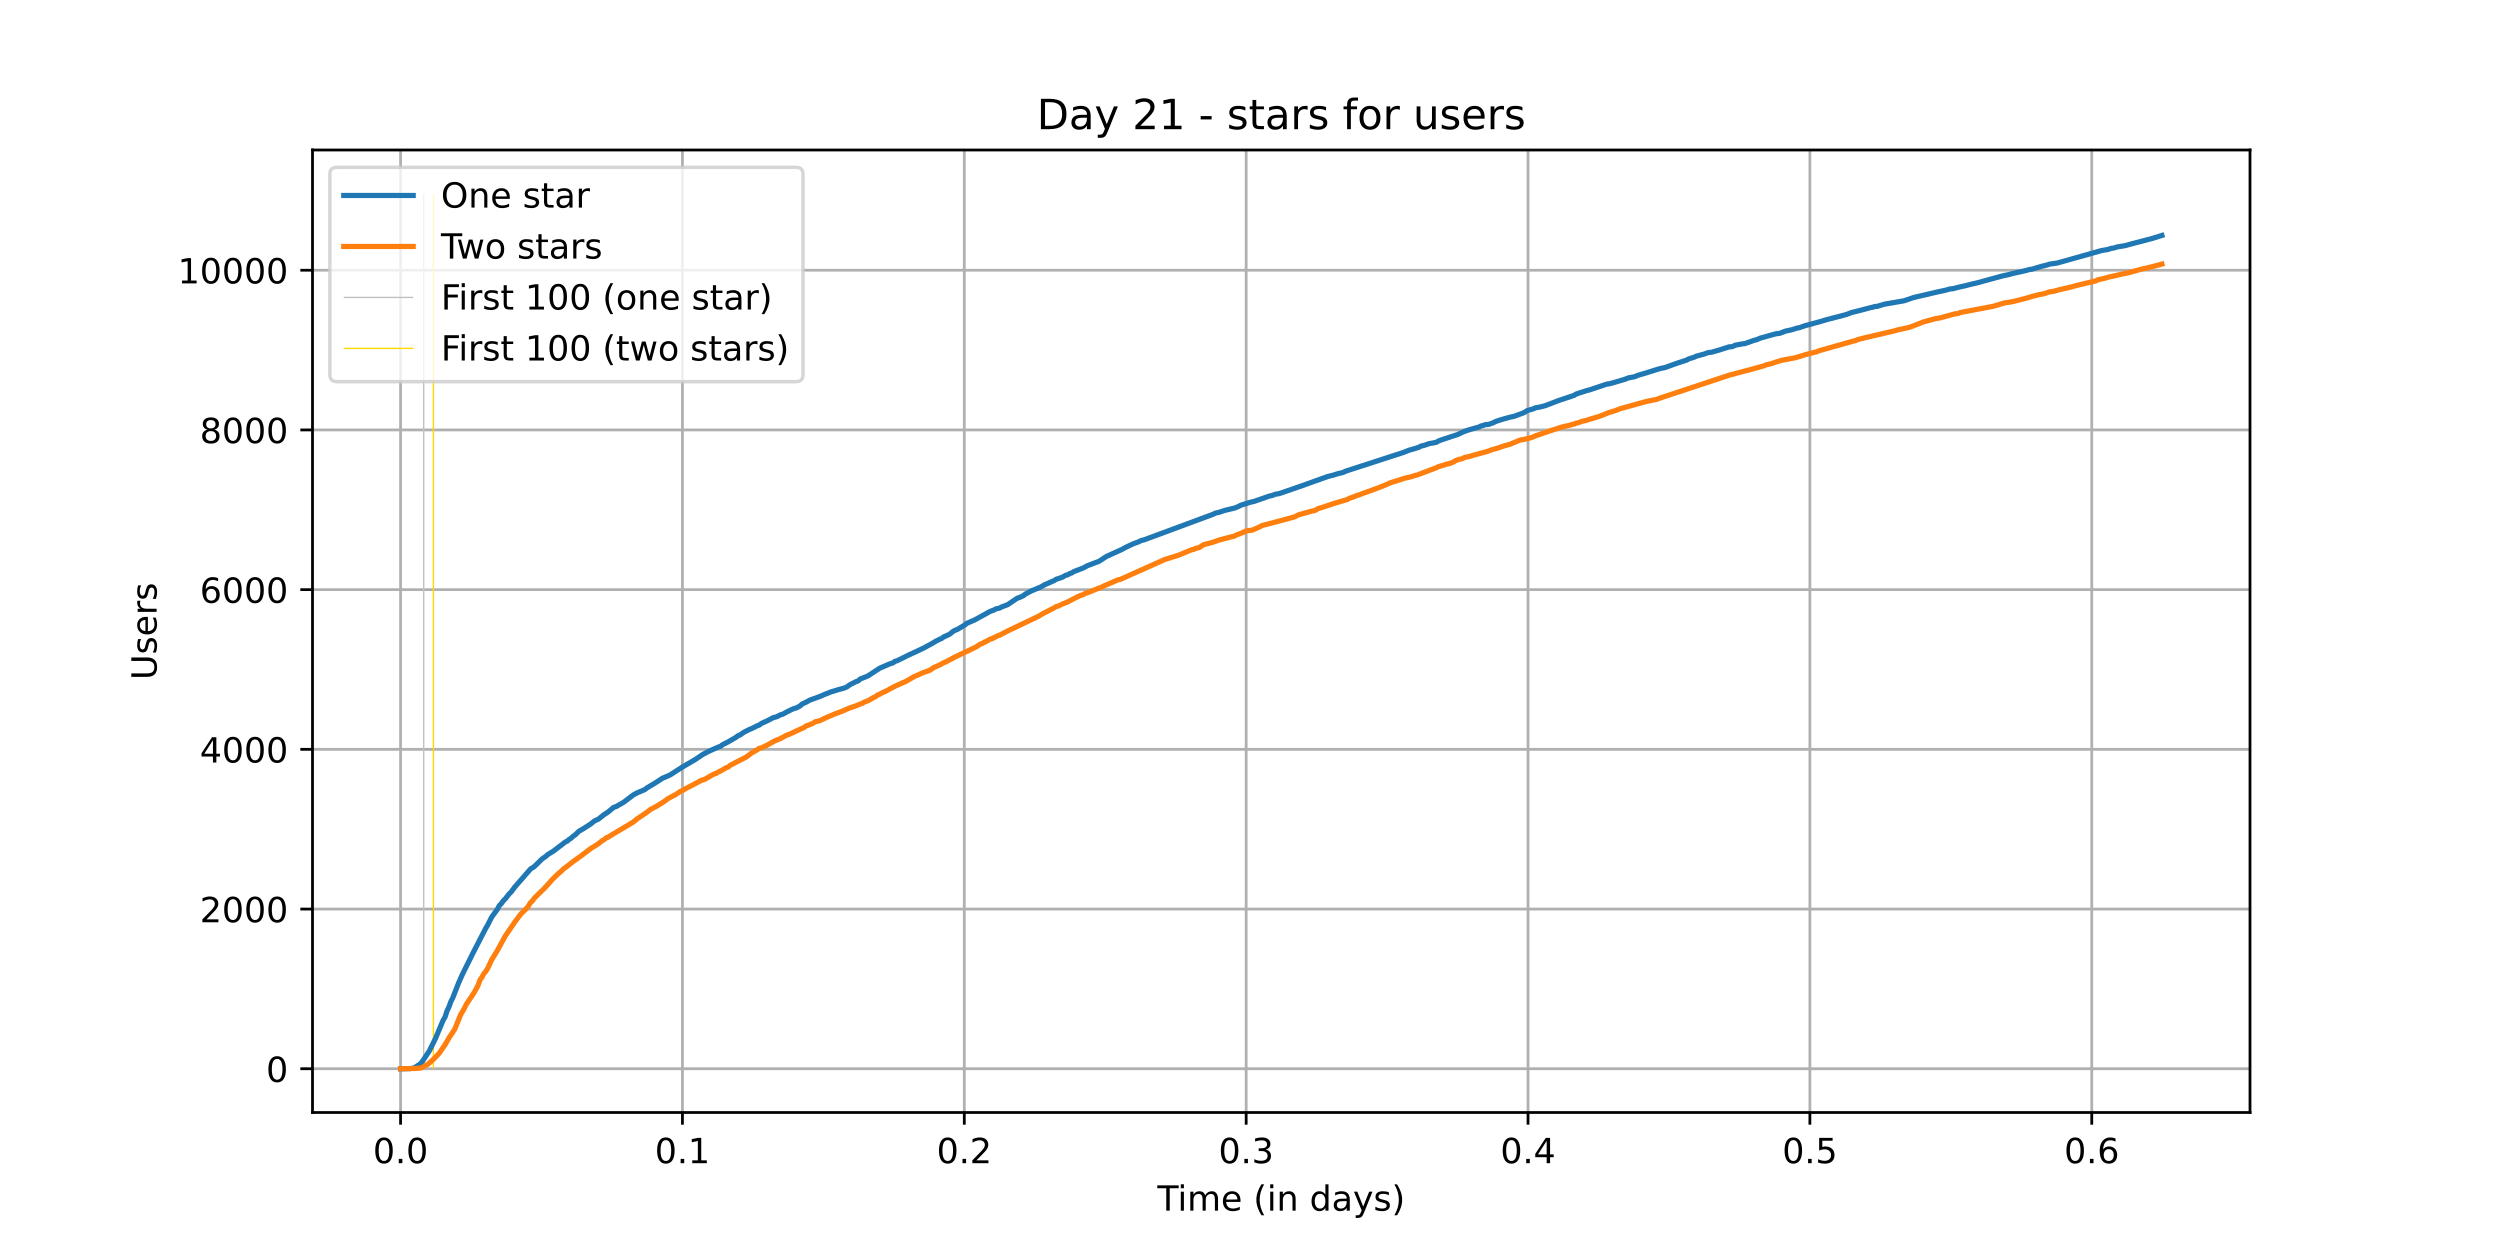 <?xml version="1.0" encoding="utf-8" standalone="no"?>
<!DOCTYPE svg PUBLIC "-//W3C//DTD SVG 1.1//EN"
  "http://www.w3.org/Graphics/SVG/1.1/DTD/svg11.dtd">
<!-- Created with matplotlib (https://matplotlib.org/) -->
<svg height="360pt" version="1.1" viewBox="0 0 720 360" width="720pt" xmlns="http://www.w3.org/2000/svg" xmlns:xlink="http://www.w3.org/1999/xlink">
 <defs>
  <style type="text/css">*{stroke-linecap:butt;stroke-linejoin:round;}</style>
 </defs>
 <g id="figure_1">
  <g id="patch_1">
   <path d="M 0 360 
L 720 360 
L 720 0 
L 0 0 
z
" style="fill:#ffffff;"/>
  </g>
  <g id="axes_1">
   <g id="patch_2">
    <path d="M 90 320.4 
L 648 320.4 
L 648 43.2 
L 90 43.2 
z
" style="fill:#ffffff;"/>
   </g>
   <g id="matplotlib.axis_1">
    <g id="xtick_1">
     <g id="line2d_1">
      <path clip-path="url(#p8331c4ae09)" d="M 115.364 320.4 
L 115.364 43.2 
" style="fill:none;stroke:#b0b0b0;stroke-linecap:square;stroke-width:0.8;"/>
     </g>
     <g id="line2d_2">
      <defs>
       <path d="M 0 0 
L 0 3.5 
" id="m9c37be4759" style="stroke:#000000;stroke-width:0.8;"/>
      </defs>
      <g>
       <use style="stroke:#000000;stroke-width:0.8;" x="115.364" xlink:href="#m9c37be4759" y="320.4"/>
      </g>
     </g>
     <g id="text_1">
      <!-- 0.0 -->
      <g transform="translate(107.412 334.998)scale(0.1 -0.1)">
       <defs>
        <path d="M 31.781 66.406 
Q 24.172 66.406 20.328 58.906 
Q 16.5 51.422 16.5 36.375 
Q 16.5 21.391 20.328 13.891 
Q 24.172 6.391 31.781 6.391 
Q 39.453 6.391 43.281 13.891 
Q 47.125 21.391 47.125 36.375 
Q 47.125 51.422 43.281 58.906 
Q 39.453 66.406 31.781 66.406 
z
M 31.781 74.219 
Q 44.047 74.219 50.516 64.516 
Q 56.984 54.828 56.984 36.375 
Q 56.984 17.969 50.516 8.266 
Q 44.047 -1.422 31.781 -1.422 
Q 19.531 -1.422 13.062 8.266 
Q 6.594 17.969 6.594 36.375 
Q 6.594 54.828 13.062 64.516 
Q 19.531 74.219 31.781 74.219 
z
" id="DejaVuSans-48"/>
        <path d="M 10.688 12.406 
L 21 12.406 
L 21 0 
L 10.688 0 
z
" id="DejaVuSans-46"/>
       </defs>
       <use xlink:href="#DejaVuSans-48"/>
       <use x="63.623" xlink:href="#DejaVuSans-46"/>
       <use x="95.41" xlink:href="#DejaVuSans-48"/>
      </g>
     </g>
    </g>
    <g id="xtick_2">
     <g id="line2d_3">
      <path clip-path="url(#p8331c4ae09)" d="M 196.541 320.4 
L 196.541 43.2 
" style="fill:none;stroke:#b0b0b0;stroke-linecap:square;stroke-width:0.8;"/>
     </g>
     <g id="line2d_4">
      <g>
       <use style="stroke:#000000;stroke-width:0.8;" x="196.541" xlink:href="#m9c37be4759" y="320.4"/>
      </g>
     </g>
     <g id="text_2">
      <!-- 0.1 -->
      <g transform="translate(188.589 334.998)scale(0.1 -0.1)">
       <defs>
        <path d="M 12.406 8.297 
L 28.516 8.297 
L 28.516 63.922 
L 10.984 60.406 
L 10.984 69.391 
L 28.422 72.906 
L 38.281 72.906 
L 38.281 8.297 
L 54.391 8.297 
L 54.391 0 
L 12.406 0 
z
" id="DejaVuSans-49"/>
       </defs>
       <use xlink:href="#DejaVuSans-48"/>
       <use x="63.623" xlink:href="#DejaVuSans-46"/>
       <use x="95.41" xlink:href="#DejaVuSans-49"/>
      </g>
     </g>
    </g>
    <g id="xtick_3">
     <g id="line2d_5">
      <path clip-path="url(#p8331c4ae09)" d="M 277.718 320.4 
L 277.718 43.2 
" style="fill:none;stroke:#b0b0b0;stroke-linecap:square;stroke-width:0.8;"/>
     </g>
     <g id="line2d_6">
      <g>
       <use style="stroke:#000000;stroke-width:0.8;" x="277.718" xlink:href="#m9c37be4759" y="320.4"/>
      </g>
     </g>
     <g id="text_3">
      <!-- 0.2 -->
      <g transform="translate(269.766 334.998)scale(0.1 -0.1)">
       <defs>
        <path d="M 19.188 8.297 
L 53.609 8.297 
L 53.609 0 
L 7.328 0 
L 7.328 8.297 
Q 12.938 14.109 22.625 23.891 
Q 32.328 33.688 34.812 36.531 
Q 39.547 41.844 41.422 45.531 
Q 43.312 49.219 43.312 52.781 
Q 43.312 58.594 39.234 62.25 
Q 35.156 65.922 28.609 65.922 
Q 23.969 65.922 18.812 64.312 
Q 13.672 62.703 7.812 59.422 
L 7.812 69.391 
Q 13.766 71.781 18.938 73 
Q 24.125 74.219 28.422 74.219 
Q 39.75 74.219 46.484 68.547 
Q 53.219 62.891 53.219 53.422 
Q 53.219 48.922 51.531 44.891 
Q 49.859 40.875 45.406 35.406 
Q 44.188 33.984 37.641 27.219 
Q 31.109 20.453 19.188 8.297 
z
" id="DejaVuSans-50"/>
       </defs>
       <use xlink:href="#DejaVuSans-48"/>
       <use x="63.623" xlink:href="#DejaVuSans-46"/>
       <use x="95.41" xlink:href="#DejaVuSans-50"/>
      </g>
     </g>
    </g>
    <g id="xtick_4">
     <g id="line2d_7">
      <path clip-path="url(#p8331c4ae09)" d="M 358.895 320.4 
L 358.895 43.2 
" style="fill:none;stroke:#b0b0b0;stroke-linecap:square;stroke-width:0.8;"/>
     </g>
     <g id="line2d_8">
      <g>
       <use style="stroke:#000000;stroke-width:0.8;" x="358.895" xlink:href="#m9c37be4759" y="320.4"/>
      </g>
     </g>
     <g id="text_4">
      <!-- 0.3 -->
      <g transform="translate(350.944 334.998)scale(0.1 -0.1)">
       <defs>
        <path d="M 40.578 39.312 
Q 47.656 37.797 51.625 33 
Q 55.609 28.219 55.609 21.188 
Q 55.609 10.406 48.188 4.484 
Q 40.766 -1.422 27.094 -1.422 
Q 22.516 -1.422 17.656 -0.516 
Q 12.797 0.391 7.625 2.203 
L 7.625 11.719 
Q 11.719 9.328 16.594 8.109 
Q 21.484 6.891 26.812 6.891 
Q 36.078 6.891 40.938 10.547 
Q 45.797 14.203 45.797 21.188 
Q 45.797 27.641 41.281 31.266 
Q 36.766 34.906 28.719 34.906 
L 20.219 34.906 
L 20.219 43.016 
L 29.109 43.016 
Q 36.375 43.016 40.234 45.922 
Q 44.094 48.828 44.094 54.297 
Q 44.094 59.906 40.109 62.906 
Q 36.141 65.922 28.719 65.922 
Q 24.656 65.922 20.016 65.031 
Q 15.375 64.156 9.812 62.312 
L 9.812 71.094 
Q 15.438 72.656 20.344 73.438 
Q 25.25 74.219 29.594 74.219 
Q 40.828 74.219 47.359 69.109 
Q 53.906 64.016 53.906 55.328 
Q 53.906 49.266 50.438 45.094 
Q 46.969 40.922 40.578 39.312 
z
" id="DejaVuSans-51"/>
       </defs>
       <use xlink:href="#DejaVuSans-48"/>
       <use x="63.623" xlink:href="#DejaVuSans-46"/>
       <use x="95.41" xlink:href="#DejaVuSans-51"/>
      </g>
     </g>
    </g>
    <g id="xtick_5">
     <g id="line2d_9">
      <path clip-path="url(#p8331c4ae09)" d="M 440.072 320.4 
L 440.072 43.2 
" style="fill:none;stroke:#b0b0b0;stroke-linecap:square;stroke-width:0.8;"/>
     </g>
     <g id="line2d_10">
      <g>
       <use style="stroke:#000000;stroke-width:0.8;" x="440.072" xlink:href="#m9c37be4759" y="320.4"/>
      </g>
     </g>
     <g id="text_5">
      <!-- 0.4 -->
      <g transform="translate(432.121 334.998)scale(0.1 -0.1)">
       <defs>
        <path d="M 37.797 64.312 
L 12.891 25.391 
L 37.797 25.391 
z
M 35.203 72.906 
L 47.609 72.906 
L 47.609 25.391 
L 58.016 25.391 
L 58.016 17.188 
L 47.609 17.188 
L 47.609 0 
L 37.797 0 
L 37.797 17.188 
L 4.891 17.188 
L 4.891 26.703 
z
" id="DejaVuSans-52"/>
       </defs>
       <use xlink:href="#DejaVuSans-48"/>
       <use x="63.623" xlink:href="#DejaVuSans-46"/>
       <use x="95.41" xlink:href="#DejaVuSans-52"/>
      </g>
     </g>
    </g>
    <g id="xtick_6">
     <g id="line2d_11">
      <path clip-path="url(#p8331c4ae09)" d="M 521.249 320.4 
L 521.249 43.2 
" style="fill:none;stroke:#b0b0b0;stroke-linecap:square;stroke-width:0.8;"/>
     </g>
     <g id="line2d_12">
      <g>
       <use style="stroke:#000000;stroke-width:0.8;" x="521.249" xlink:href="#m9c37be4759" y="320.4"/>
      </g>
     </g>
     <g id="text_6">
      <!-- 0.5 -->
      <g transform="translate(513.298 334.998)scale(0.1 -0.1)">
       <defs>
        <path d="M 10.797 72.906 
L 49.516 72.906 
L 49.516 64.594 
L 19.828 64.594 
L 19.828 46.734 
Q 21.969 47.469 24.109 47.828 
Q 26.266 48.188 28.422 48.188 
Q 40.625 48.188 47.75 41.5 
Q 54.891 34.812 54.891 23.391 
Q 54.891 11.625 47.562 5.094 
Q 40.234 -1.422 26.906 -1.422 
Q 22.312 -1.422 17.547 -0.641 
Q 12.797 0.141 7.719 1.703 
L 7.719 11.625 
Q 12.109 9.234 16.797 8.062 
Q 21.484 6.891 26.703 6.891 
Q 35.156 6.891 40.078 11.328 
Q 45.016 15.766 45.016 23.391 
Q 45.016 31 40.078 35.438 
Q 35.156 39.891 26.703 39.891 
Q 22.75 39.891 18.812 39.016 
Q 14.891 38.141 10.797 36.281 
z
" id="DejaVuSans-53"/>
       </defs>
       <use xlink:href="#DejaVuSans-48"/>
       <use x="63.623" xlink:href="#DejaVuSans-46"/>
       <use x="95.41" xlink:href="#DejaVuSans-53"/>
      </g>
     </g>
    </g>
    <g id="xtick_7">
     <g id="line2d_13">
      <path clip-path="url(#p8331c4ae09)" d="M 602.427 320.4 
L 602.427 43.2 
" style="fill:none;stroke:#b0b0b0;stroke-linecap:square;stroke-width:0.8;"/>
     </g>
     <g id="line2d_14">
      <g>
       <use style="stroke:#000000;stroke-width:0.8;" x="602.427" xlink:href="#m9c37be4759" y="320.4"/>
      </g>
     </g>
     <g id="text_7">
      <!-- 0.6 -->
      <g transform="translate(594.475 334.998)scale(0.1 -0.1)">
       <defs>
        <path d="M 33.016 40.375 
Q 26.375 40.375 22.484 35.828 
Q 18.609 31.297 18.609 23.391 
Q 18.609 15.531 22.484 10.953 
Q 26.375 6.391 33.016 6.391 
Q 39.656 6.391 43.531 10.953 
Q 47.406 15.531 47.406 23.391 
Q 47.406 31.297 43.531 35.828 
Q 39.656 40.375 33.016 40.375 
z
M 52.594 71.297 
L 52.594 62.312 
Q 48.875 64.062 45.094 64.984 
Q 41.312 65.922 37.594 65.922 
Q 27.828 65.922 22.672 59.328 
Q 17.531 52.734 16.797 39.406 
Q 19.672 43.656 24.016 45.922 
Q 28.375 48.188 33.594 48.188 
Q 44.578 48.188 50.953 41.516 
Q 57.328 34.859 57.328 23.391 
Q 57.328 12.156 50.688 5.359 
Q 44.047 -1.422 33.016 -1.422 
Q 20.359 -1.422 13.672 8.266 
Q 6.984 17.969 6.984 36.375 
Q 6.984 53.656 15.188 63.938 
Q 23.391 74.219 37.203 74.219 
Q 40.922 74.219 44.703 73.484 
Q 48.484 72.75 52.594 71.297 
z
" id="DejaVuSans-54"/>
       </defs>
       <use xlink:href="#DejaVuSans-48"/>
       <use x="63.623" xlink:href="#DejaVuSans-46"/>
       <use x="95.41" xlink:href="#DejaVuSans-54"/>
      </g>
     </g>
    </g>
    <g id="text_8">
     <!-- Time (in days) -->
     <g transform="translate(333.327 348.677)scale(0.1 -0.1)">
      <defs>
       <path d="M -0.297 72.906 
L 61.375 72.906 
L 61.375 64.594 
L 35.5 64.594 
L 35.5 0 
L 25.594 0 
L 25.594 64.594 
L -0.297 64.594 
z
" id="DejaVuSans-84"/>
       <path d="M 9.422 54.688 
L 18.406 54.688 
L 18.406 0 
L 9.422 0 
z
M 9.422 75.984 
L 18.406 75.984 
L 18.406 64.594 
L 9.422 64.594 
z
" id="DejaVuSans-105"/>
       <path d="M 52 44.188 
Q 55.375 50.25 60.062 53.125 
Q 64.75 56 71.094 56 
Q 79.641 56 84.281 50.016 
Q 88.922 44.047 88.922 33.016 
L 88.922 0 
L 79.891 0 
L 79.891 32.719 
Q 79.891 40.578 77.094 44.375 
Q 74.312 48.188 68.609 48.188 
Q 61.625 48.188 57.562 43.547 
Q 53.516 38.922 53.516 30.906 
L 53.516 0 
L 44.484 0 
L 44.484 32.719 
Q 44.484 40.625 41.703 44.406 
Q 38.922 48.188 33.109 48.188 
Q 26.219 48.188 22.156 43.531 
Q 18.109 38.875 18.109 30.906 
L 18.109 0 
L 9.078 0 
L 9.078 54.688 
L 18.109 54.688 
L 18.109 46.188 
Q 21.188 51.219 25.484 53.609 
Q 29.781 56 35.688 56 
Q 41.656 56 45.828 52.969 
Q 50 49.953 52 44.188 
z
" id="DejaVuSans-109"/>
       <path d="M 56.203 29.594 
L 56.203 25.203 
L 14.891 25.203 
Q 15.484 15.922 20.484 11.062 
Q 25.484 6.203 34.422 6.203 
Q 39.594 6.203 44.453 7.469 
Q 49.312 8.734 54.109 11.281 
L 54.109 2.781 
Q 49.266 0.734 44.188 -0.344 
Q 39.109 -1.422 33.891 -1.422 
Q 20.797 -1.422 13.156 6.188 
Q 5.516 13.812 5.516 26.812 
Q 5.516 40.234 12.766 48.109 
Q 20.016 56 32.328 56 
Q 43.359 56 49.781 48.891 
Q 56.203 41.797 56.203 29.594 
z
M 47.219 32.234 
Q 47.125 39.594 43.094 43.984 
Q 39.062 48.391 32.422 48.391 
Q 24.906 48.391 20.391 44.141 
Q 15.875 39.891 15.188 32.172 
z
" id="DejaVuSans-101"/>
       <path id="DejaVuSans-32"/>
       <path d="M 31 75.875 
Q 24.469 64.656 21.281 53.656 
Q 18.109 42.672 18.109 31.391 
Q 18.109 20.125 21.312 9.062 
Q 24.516 -2 31 -13.188 
L 23.188 -13.188 
Q 15.875 -1.703 12.234 9.375 
Q 8.594 20.453 8.594 31.391 
Q 8.594 42.281 12.203 53.312 
Q 15.828 64.359 23.188 75.875 
z
" id="DejaVuSans-40"/>
       <path d="M 54.891 33.016 
L 54.891 0 
L 45.906 0 
L 45.906 32.719 
Q 45.906 40.484 42.875 44.328 
Q 39.844 48.188 33.797 48.188 
Q 26.516 48.188 22.312 43.547 
Q 18.109 38.922 18.109 30.906 
L 18.109 0 
L 9.078 0 
L 9.078 54.688 
L 18.109 54.688 
L 18.109 46.188 
Q 21.344 51.125 25.703 53.562 
Q 30.078 56 35.797 56 
Q 45.219 56 50.047 50.172 
Q 54.891 44.344 54.891 33.016 
z
" id="DejaVuSans-110"/>
       <path d="M 45.406 46.391 
L 45.406 75.984 
L 54.391 75.984 
L 54.391 0 
L 45.406 0 
L 45.406 8.203 
Q 42.578 3.328 38.25 0.953 
Q 33.938 -1.422 27.875 -1.422 
Q 17.969 -1.422 11.734 6.484 
Q 5.516 14.406 5.516 27.297 
Q 5.516 40.188 11.734 48.094 
Q 17.969 56 27.875 56 
Q 33.938 56 38.25 53.625 
Q 42.578 51.266 45.406 46.391 
z
M 14.797 27.297 
Q 14.797 17.391 18.875 11.75 
Q 22.953 6.109 30.078 6.109 
Q 37.203 6.109 41.297 11.75 
Q 45.406 17.391 45.406 27.297 
Q 45.406 37.203 41.297 42.844 
Q 37.203 48.484 30.078 48.484 
Q 22.953 48.484 18.875 42.844 
Q 14.797 37.203 14.797 27.297 
z
" id="DejaVuSans-100"/>
       <path d="M 34.281 27.484 
Q 23.391 27.484 19.188 25 
Q 14.984 22.516 14.984 16.5 
Q 14.984 11.719 18.141 8.906 
Q 21.297 6.109 26.703 6.109 
Q 34.188 6.109 38.703 11.406 
Q 43.219 16.703 43.219 25.484 
L 43.219 27.484 
z
M 52.203 31.203 
L 52.203 0 
L 43.219 0 
L 43.219 8.297 
Q 40.141 3.328 35.547 0.953 
Q 30.953 -1.422 24.312 -1.422 
Q 15.922 -1.422 10.953 3.297 
Q 6 8.016 6 15.922 
Q 6 25.141 12.172 29.828 
Q 18.359 34.516 30.609 34.516 
L 43.219 34.516 
L 43.219 35.406 
Q 43.219 41.609 39.141 45 
Q 35.062 48.391 27.688 48.391 
Q 23 48.391 18.547 47.266 
Q 14.109 46.141 10.016 43.891 
L 10.016 52.203 
Q 14.938 54.109 19.578 55.047 
Q 24.219 56 28.609 56 
Q 40.484 56 46.344 49.844 
Q 52.203 43.703 52.203 31.203 
z
" id="DejaVuSans-97"/>
       <path d="M 32.172 -5.078 
Q 28.375 -14.844 24.75 -17.812 
Q 21.141 -20.797 15.094 -20.797 
L 7.906 -20.797 
L 7.906 -13.281 
L 13.188 -13.281 
Q 16.891 -13.281 18.938 -11.516 
Q 21 -9.766 23.484 -3.219 
L 25.094 0.875 
L 2.984 54.688 
L 12.5 54.688 
L 29.594 11.922 
L 46.688 54.688 
L 56.203 54.688 
z
" id="DejaVuSans-121"/>
       <path d="M 44.281 53.078 
L 44.281 44.578 
Q 40.484 46.531 36.375 47.5 
Q 32.281 48.484 27.875 48.484 
Q 21.188 48.484 17.844 46.438 
Q 14.5 44.391 14.5 40.281 
Q 14.5 37.156 16.891 35.375 
Q 19.281 33.594 26.516 31.984 
L 29.594 31.297 
Q 39.156 29.25 43.188 25.516 
Q 47.219 21.781 47.219 15.094 
Q 47.219 7.469 41.188 3.016 
Q 35.156 -1.422 24.609 -1.422 
Q 20.219 -1.422 15.453 -0.562 
Q 10.688 0.297 5.422 2 
L 5.422 11.281 
Q 10.406 8.688 15.234 7.391 
Q 20.062 6.109 24.812 6.109 
Q 31.156 6.109 34.562 8.281 
Q 37.984 10.453 37.984 14.406 
Q 37.984 18.062 35.516 20.016 
Q 33.062 21.969 24.703 23.781 
L 21.578 24.516 
Q 13.234 26.266 9.516 29.906 
Q 5.812 33.547 5.812 39.891 
Q 5.812 47.609 11.281 51.797 
Q 16.75 56 26.812 56 
Q 31.781 56 36.172 55.266 
Q 40.578 54.547 44.281 53.078 
z
" id="DejaVuSans-115"/>
       <path d="M 8.016 75.875 
L 15.828 75.875 
Q 23.141 64.359 26.781 53.312 
Q 30.422 42.281 30.422 31.391 
Q 30.422 20.453 26.781 9.375 
Q 23.141 -1.703 15.828 -13.188 
L 8.016 -13.188 
Q 14.5 -2 17.703 9.062 
Q 20.906 20.125 20.906 31.391 
Q 20.906 42.672 17.703 53.656 
Q 14.5 64.656 8.016 75.875 
z
" id="DejaVuSans-41"/>
      </defs>
      <use xlink:href="#DejaVuSans-84"/>
      <use x="57.959" xlink:href="#DejaVuSans-105"/>
      <use x="85.742" xlink:href="#DejaVuSans-109"/>
      <use x="183.154" xlink:href="#DejaVuSans-101"/>
      <use x="244.678" xlink:href="#DejaVuSans-32"/>
      <use x="276.465" xlink:href="#DejaVuSans-40"/>
      <use x="315.479" xlink:href="#DejaVuSans-105"/>
      <use x="343.262" xlink:href="#DejaVuSans-110"/>
      <use x="406.641" xlink:href="#DejaVuSans-32"/>
      <use x="438.428" xlink:href="#DejaVuSans-100"/>
      <use x="501.904" xlink:href="#DejaVuSans-97"/>
      <use x="563.184" xlink:href="#DejaVuSans-121"/>
      <use x="622.363" xlink:href="#DejaVuSans-115"/>
      <use x="674.463" xlink:href="#DejaVuSans-41"/>
     </g>
    </g>
   </g>
   <g id="matplotlib.axis_2">
    <g id="ytick_1">
     <g id="line2d_15">
      <path clip-path="url(#p8331c4ae09)" d="M 90 307.8 
L 648 307.8 
" style="fill:none;stroke:#b0b0b0;stroke-linecap:square;stroke-width:0.8;"/>
     </g>
     <g id="line2d_16">
      <defs>
       <path d="M 0 0 
L -3.5 0 
" id="m59bcb25927" style="stroke:#000000;stroke-width:0.8;"/>
      </defs>
      <g>
       <use style="stroke:#000000;stroke-width:0.8;" x="90" xlink:href="#m59bcb25927" y="307.8"/>
      </g>
     </g>
     <g id="text_9">
      <!-- 0 -->
      <g transform="translate(76.638 311.599)scale(0.1 -0.1)">
       <use xlink:href="#DejaVuSans-48"/>
      </g>
     </g>
    </g>
    <g id="ytick_2">
     <g id="line2d_17">
      <path clip-path="url(#p8331c4ae09)" d="M 90 261.805 
L 648 261.805 
" style="fill:none;stroke:#b0b0b0;stroke-linecap:square;stroke-width:0.8;"/>
     </g>
     <g id="line2d_18">
      <g>
       <use style="stroke:#000000;stroke-width:0.8;" x="90" xlink:href="#m59bcb25927" y="261.805"/>
      </g>
     </g>
     <g id="text_10">
      <!-- 2000 -->
      <g transform="translate(57.55 265.605)scale(0.1 -0.1)">
       <use xlink:href="#DejaVuSans-50"/>
       <use x="63.623" xlink:href="#DejaVuSans-48"/>
       <use x="127.246" xlink:href="#DejaVuSans-48"/>
       <use x="190.869" xlink:href="#DejaVuSans-48"/>
      </g>
     </g>
    </g>
    <g id="ytick_3">
     <g id="line2d_19">
      <path clip-path="url(#p8331c4ae09)" d="M 90 215.811 
L 648 215.811 
" style="fill:none;stroke:#b0b0b0;stroke-linecap:square;stroke-width:0.8;"/>
     </g>
     <g id="line2d_20">
      <g>
       <use style="stroke:#000000;stroke-width:0.8;" x="90" xlink:href="#m59bcb25927" y="215.811"/>
      </g>
     </g>
     <g id="text_11">
      <!-- 4000 -->
      <g transform="translate(57.55 219.61)scale(0.1 -0.1)">
       <use xlink:href="#DejaVuSans-52"/>
       <use x="63.623" xlink:href="#DejaVuSans-48"/>
       <use x="127.246" xlink:href="#DejaVuSans-48"/>
       <use x="190.869" xlink:href="#DejaVuSans-48"/>
      </g>
     </g>
    </g>
    <g id="ytick_4">
     <g id="line2d_21">
      <path clip-path="url(#p8331c4ae09)" d="M 90 169.816 
L 648 169.816 
" style="fill:none;stroke:#b0b0b0;stroke-linecap:square;stroke-width:0.8;"/>
     </g>
     <g id="line2d_22">
      <g>
       <use style="stroke:#000000;stroke-width:0.8;" x="90" xlink:href="#m59bcb25927" y="169.816"/>
      </g>
     </g>
     <g id="text_12">
      <!-- 6000 -->
      <g transform="translate(57.55 173.615)scale(0.1 -0.1)">
       <use xlink:href="#DejaVuSans-54"/>
       <use x="63.623" xlink:href="#DejaVuSans-48"/>
       <use x="127.246" xlink:href="#DejaVuSans-48"/>
       <use x="190.869" xlink:href="#DejaVuSans-48"/>
      </g>
     </g>
    </g>
    <g id="ytick_5">
     <g id="line2d_23">
      <path clip-path="url(#p8331c4ae09)" d="M 90 123.821 
L 648 123.821 
" style="fill:none;stroke:#b0b0b0;stroke-linecap:square;stroke-width:0.8;"/>
     </g>
     <g id="line2d_24">
      <g>
       <use style="stroke:#000000;stroke-width:0.8;" x="90" xlink:href="#m59bcb25927" y="123.821"/>
      </g>
     </g>
     <g id="text_13">
      <!-- 8000 -->
      <g transform="translate(57.55 127.621)scale(0.1 -0.1)">
       <defs>
        <path d="M 31.781 34.625 
Q 24.75 34.625 20.719 30.859 
Q 16.703 27.094 16.703 20.516 
Q 16.703 13.922 20.719 10.156 
Q 24.75 6.391 31.781 6.391 
Q 38.812 6.391 42.859 10.172 
Q 46.922 13.969 46.922 20.516 
Q 46.922 27.094 42.891 30.859 
Q 38.875 34.625 31.781 34.625 
z
M 21.922 38.812 
Q 15.578 40.375 12.031 44.719 
Q 8.5 49.078 8.5 55.328 
Q 8.5 64.062 14.719 69.141 
Q 20.953 74.219 31.781 74.219 
Q 42.672 74.219 48.875 69.141 
Q 55.078 64.062 55.078 55.328 
Q 55.078 49.078 51.531 44.719 
Q 48 40.375 41.703 38.812 
Q 48.828 37.156 52.797 32.312 
Q 56.781 27.484 56.781 20.516 
Q 56.781 9.906 50.312 4.234 
Q 43.844 -1.422 31.781 -1.422 
Q 19.734 -1.422 13.25 4.234 
Q 6.781 9.906 6.781 20.516 
Q 6.781 27.484 10.781 32.312 
Q 14.797 37.156 21.922 38.812 
z
M 18.312 54.391 
Q 18.312 48.734 21.844 45.562 
Q 25.391 42.391 31.781 42.391 
Q 38.141 42.391 41.719 45.562 
Q 45.312 48.734 45.312 54.391 
Q 45.312 60.062 41.719 63.234 
Q 38.141 66.406 31.781 66.406 
Q 25.391 66.406 21.844 63.234 
Q 18.312 60.062 18.312 54.391 
z
" id="DejaVuSans-56"/>
       </defs>
       <use xlink:href="#DejaVuSans-56"/>
       <use x="63.623" xlink:href="#DejaVuSans-48"/>
       <use x="127.246" xlink:href="#DejaVuSans-48"/>
       <use x="190.869" xlink:href="#DejaVuSans-48"/>
      </g>
     </g>
    </g>
    <g id="ytick_6">
     <g id="line2d_25">
      <path clip-path="url(#p8331c4ae09)" d="M 90 77.827 
L 648 77.827 
" style="fill:none;stroke:#b0b0b0;stroke-linecap:square;stroke-width:0.8;"/>
     </g>
     <g id="line2d_26">
      <g>
       <use style="stroke:#000000;stroke-width:0.8;" x="90" xlink:href="#m59bcb25927" y="77.827"/>
      </g>
     </g>
     <g id="text_14">
      <!-- 10000 -->
      <g transform="translate(51.188 81.626)scale(0.1 -0.1)">
       <use xlink:href="#DejaVuSans-49"/>
       <use x="63.623" xlink:href="#DejaVuSans-48"/>
       <use x="127.246" xlink:href="#DejaVuSans-48"/>
       <use x="190.869" xlink:href="#DejaVuSans-48"/>
       <use x="254.492" xlink:href="#DejaVuSans-48"/>
      </g>
     </g>
    </g>
    <g id="text_15">
     <!-- Users -->
     <g transform="translate(45.108 195.801)rotate(-90)scale(0.1 -0.1)">
      <defs>
       <path d="M 8.688 72.906 
L 18.609 72.906 
L 18.609 28.609 
Q 18.609 16.891 22.844 11.734 
Q 27.094 6.594 36.625 6.594 
Q 46.094 6.594 50.344 11.734 
Q 54.594 16.891 54.594 28.609 
L 54.594 72.906 
L 64.5 72.906 
L 64.5 27.391 
Q 64.5 13.141 57.438 5.859 
Q 50.391 -1.422 36.625 -1.422 
Q 22.797 -1.422 15.734 5.859 
Q 8.688 13.141 8.688 27.391 
z
" id="DejaVuSans-85"/>
       <path d="M 41.109 46.297 
Q 39.594 47.172 37.812 47.578 
Q 36.031 48 33.891 48 
Q 26.266 48 22.188 43.047 
Q 18.109 38.094 18.109 28.812 
L 18.109 0 
L 9.078 0 
L 9.078 54.688 
L 18.109 54.688 
L 18.109 46.188 
Q 20.953 51.172 25.484 53.578 
Q 30.031 56 36.531 56 
Q 37.453 56 38.578 55.875 
Q 39.703 55.766 41.062 55.516 
z
" id="DejaVuSans-114"/>
      </defs>
      <use xlink:href="#DejaVuSans-85"/>
      <use x="73.193" xlink:href="#DejaVuSans-115"/>
      <use x="125.293" xlink:href="#DejaVuSans-101"/>
      <use x="186.816" xlink:href="#DejaVuSans-114"/>
      <use x="227.93" xlink:href="#DejaVuSans-115"/>
     </g>
    </g>
   </g>
   <g id="LineCollection_1">
    <path clip-path="url(#p8331c4ae09)" d="M 122.025 307.8 
L 122.025 55.8 
" style="fill:none;stroke:#c0c0c0;stroke-width:0.4;"/>
   </g>
   <g id="LineCollection_2">
    <path clip-path="url(#p8331c4ae09)" d="M 124.816 307.8 
L 124.816 55.8 
" style="fill:none;stroke:#ffd700;stroke-width:0.4;"/>
   </g>
   <g id="line2d_27">
    <path clip-path="url(#p8331c4ae09)" d="M 115.364 307.8 
L 118.107 307.754 
L 119.225 307.593 
L 120.907 306.489 
L 121.461 305.96 
L 122.579 304.281 
L 123.697 302.58 
L 125.37 299.176 
L 127.606 293.887 
L 128.17 292.898 
L 128.724 291.173 
L 129.288 290.023 
L 129.842 288.482 
L 130.406 287.355 
L 132.078 283.078 
L 133.196 280.571 
L 134.869 277.191 
L 136.551 273.833 
L 139.905 267.325 
L 140.468 266.382 
L 141.586 264.151 
L 143.259 261.851 
L 143.813 260.793 
L 144.377 260.242 
L 144.931 259.46 
L 145.495 258.908 
L 146.613 257.459 
L 147.167 256.93 
L 148.285 255.435 
L 152.758 250.307 
L 153.876 249.571 
L 156.112 247.386 
L 157.221 246.604 
L 157.784 246.098 
L 159.457 245.063 
L 162.811 242.488 
L 163.375 242.235 
L 163.929 241.729 
L 164.483 241.407 
L 165.047 240.855 
L 165.601 240.487 
L 166.719 239.406 
L 167.838 238.762 
L 170.074 237.336 
L 171.192 236.439 
L 172.31 235.933 
L 173.982 234.6 
L 175.1 233.887 
L 176.773 232.484 
L 177.336 232.346 
L 179.573 231.081 
L 182.363 228.965 
L 183.481 228.344 
L 185.717 227.401 
L 186.272 226.941 
L 188.508 225.608 
L 189.626 224.895 
L 190.744 224.159 
L 192.98 223.193 
L 194.652 222.112 
L 196.325 221.031 
L 200.243 218.731 
L 202.469 217.237 
L 204.151 216.363 
L 206.942 215.121 
L 207.505 214.96 
L 208.06 214.5 
L 209.732 213.649 
L 211.968 212.338 
L 212.532 211.901 
L 213.086 211.694 
L 214.204 210.912 
L 215.877 210.061 
L 216.44 209.854 
L 218.113 209.004 
L 218.677 208.82 
L 219.231 208.383 
L 221.467 207.348 
L 222.585 206.727 
L 223.703 206.405 
L 224.821 205.853 
L 225.376 205.715 
L 227.057 204.795 
L 228.73 204.013 
L 229.284 203.921 
L 230.402 203.323 
L 230.966 202.794 
L 232.084 202.265 
L 233.202 201.644 
L 235.993 200.633 
L 237.665 199.92 
L 239.347 199.253 
L 241.573 198.586 
L 243.255 198.126 
L 243.81 197.873 
L 244.928 197.114 
L 246.609 196.286 
L 247.164 196.102 
L 247.718 195.573 
L 249.954 194.676 
L 253.308 192.468 
L 256.099 191.25 
L 257.217 190.882 
L 257.781 190.445 
L 258.335 190.307 
L 261.689 188.651 
L 264.48 187.363 
L 266.161 186.558 
L 267.834 185.638 
L 268.388 185.362 
L 269.506 184.672 
L 270.624 184.097 
L 271.188 183.89 
L 271.742 183.454 
L 273.424 182.695 
L 274.533 181.821 
L 275.097 181.499 
L 275.651 181.315 
L 277.887 179.981 
L 278.451 179.521 
L 279.569 179.038 
L 280.678 178.555 
L 285.15 176.094 
L 286.268 175.68 
L 286.832 175.358 
L 287.94 175.105 
L 288.504 174.784 
L 290.176 174.163 
L 293.014 172.254 
L 293.578 172.093 
L 294.696 171.587 
L 295.25 171.127 
L 296.932 170.23 
L 299.722 169.057 
L 300.84 168.413 
L 301.958 167.93 
L 303.631 167.194 
L 304.195 166.826 
L 305.867 166.275 
L 306.985 165.654 
L 307.539 165.539 
L 308.103 165.171 
L 308.657 165.01 
L 309.221 164.642 
L 310.339 164.205 
L 312.012 163.561 
L 313.13 162.94 
L 315.366 162.089 
L 316.484 161.675 
L 318.711 160.226 
L 323.183 158.202 
L 324.301 157.582 
L 326.537 156.547 
L 327.655 156.156 
L 328.773 155.627 
L 329.327 155.535 
L 349.443 148.084 
L 350.007 147.785 
L 351.125 147.532 
L 352.797 146.98 
L 355.597 146.313 
L 356.706 145.853 
L 357.27 145.531 
L 360.06 144.657 
L 361.178 144.404 
L 365.651 142.84 
L 366.205 142.748 
L 367.323 142.334 
L 368.441 142.15 
L 375.149 139.828 
L 382.403 137.229 
L 384.084 136.815 
L 385.203 136.447 
L 386.875 136.056 
L 387.439 135.734 
L 401.4 131.204 
L 404.191 130.307 
L 405.863 129.64 
L 406.981 129.341 
L 408.663 128.812 
L 409.217 128.49 
L 410.336 128.214 
L 411.454 127.8 
L 413.69 127.386 
L 414.244 127.018 
L 415.362 126.604 
L 419.834 125.132 
L 421.507 124.327 
L 423.179 123.752 
L 425.979 122.971 
L 426.533 122.672 
L 427.097 122.557 
L 427.651 122.327 
L 428.77 122.212 
L 429.888 121.821 
L 431.006 121.292 
L 432.678 120.763 
L 434.914 120.142 
L 436.032 119.912 
L 438.823 118.877 
L 439.941 118.21 
L 441.613 117.75 
L 442.177 117.451 
L 443.295 117.267 
L 444.967 116.853 
L 448.876 115.358 
L 453.348 113.864 
L 453.902 113.496 
L 456.702 112.576 
L 457.82 112.277 
L 462.847 110.598 
L 463.401 110.552 
L 464.519 110.253 
L 467.874 109.264 
L 468.992 108.827 
L 470.11 108.62 
L 470.664 108.528 
L 471.782 108.068 
L 474.018 107.424 
L 477.927 106.183 
L 479.599 105.838 
L 481.281 105.217 
L 482.953 104.619 
L 485.753 103.699 
L 486.308 103.377 
L 487.98 102.848 
L 488.544 102.572 
L 490.78 101.974 
L 491.898 101.56 
L 493.016 101.422 
L 495.243 100.778 
L 498.043 99.881 
L 498.597 99.881 
L 499.161 99.72 
L 499.715 99.421 
L 501.951 99.007 
L 502.505 98.961 
L 505.305 97.972 
L 505.86 97.857 
L 506.978 97.375 
L 511.45 96.133 
L 512.568 95.995 
L 514.24 95.351 
L 515.913 95.006 
L 517.595 94.477 
L 518.149 94.385 
L 519.831 93.81 
L 524.294 92.591 
L 525.975 92.085 
L 531.556 90.636 
L 533.238 90.015 
L 535.465 89.463 
L 538.819 88.567 
L 539.383 88.475 
L 539.937 88.268 
L 540.501 88.268 
L 542.728 87.601 
L 548.318 86.635 
L 551.108 85.692 
L 558.371 83.99 
L 560.053 83.645 
L 561.725 83.185 
L 562.289 83.185 
L 564.525 82.61 
L 565.634 82.38 
L 567.87 81.805 
L 568.988 81.575 
L 576.814 79.437 
L 578.487 79.092 
L 579.605 78.77 
L 582.959 78.034 
L 584.641 77.597 
L 585.195 77.528 
L 587.986 76.7 
L 589.668 76.286 
L 590.222 76.079 
L 592.458 75.757 
L 605.311 72.146 
L 606.429 71.963 
L 606.993 71.871 
L 608.111 71.503 
L 608.665 71.457 
L 609.783 71.112 
L 612.019 70.744 
L 613.701 70.284 
L 619.846 68.674 
L 622.636 67.8 
L 622.636 67.8 
" style="fill:none;stroke:#1f77b4;stroke-linecap:square;stroke-width:1.5;"/>
   </g>
   <g id="line2d_28">
    <path clip-path="url(#p8331c4ae09)" d="M 115.364 307.8 
L 119.789 307.708 
L 120.907 307.616 
L 121.461 307.524 
L 122.579 306.834 
L 123.143 306.581 
L 124.816 305.086 
L 126.488 303.339 
L 128.17 300.901 
L 129.288 298.946 
L 130.96 296.416 
L 132.633 292.3 
L 133.751 290.368 
L 134.314 289.218 
L 136.551 285.861 
L 137.669 283.814 
L 138.232 282.227 
L 138.787 281.445 
L 139.35 280.387 
L 139.905 279.766 
L 140.468 278.846 
L 141.586 276.455 
L 143.259 273.718 
L 145.495 269.601 
L 148.285 265.508 
L 149.958 263.277 
L 151.64 261.621 
L 152.194 260.931 
L 152.758 259.966 
L 153.312 259.483 
L 153.876 258.678 
L 156.666 255.941 
L 157.784 254.745 
L 158.902 253.457 
L 160.575 251.802 
L 161.693 250.859 
L 162.257 250.284 
L 163.929 249.019 
L 165.047 248.145 
L 167.283 246.535 
L 170.074 244.419 
L 172.31 243.017 
L 173.428 242.12 
L 173.982 241.821 
L 174.546 241.315 
L 175.1 241.131 
L 176.218 240.418 
L 182.363 236.761 
L 183.481 235.841 
L 184.599 235.082 
L 186.272 233.956 
L 187.39 233.082 
L 189.071 232.208 
L 191.298 230.828 
L 192.416 229.977 
L 194.652 228.804 
L 195.77 228.022 
L 196.888 227.493 
L 197.443 227.125 
L 198.561 226.55 
L 199.679 225.976 
L 201.915 224.78 
L 203.033 224.412 
L 205.269 223.101 
L 206.387 222.664 
L 206.942 222.296 
L 207.505 222.066 
L 209.178 221.077 
L 209.732 220.916 
L 210.296 220.41 
L 214.204 218.386 
L 214.768 218.133 
L 216.44 216.892 
L 217.559 216.225 
L 218.113 215.926 
L 218.677 215.489 
L 219.231 215.42 
L 220.913 214.615 
L 223.139 213.373 
L 224.821 212.683 
L 226.494 211.763 
L 227.612 211.349 
L 229.284 210.544 
L 230.402 210.038 
L 231.52 209.555 
L 232.084 209.096 
L 233.202 208.705 
L 234.32 208.199 
L 234.874 207.831 
L 235.993 207.601 
L 238.229 206.543 
L 240.465 205.6 
L 242.692 204.772 
L 243.81 204.266 
L 244.928 203.806 
L 246.046 203.461 
L 247.718 202.771 
L 248.282 202.587 
L 248.836 202.242 
L 249.954 201.828 
L 251.636 200.862 
L 252.19 200.61 
L 252.754 200.15 
L 253.308 199.966 
L 253.863 199.621 
L 254.981 199.115 
L 257.781 197.62 
L 260.017 196.608 
L 260.571 196.424 
L 263.362 194.814 
L 264.48 194.354 
L 265.598 193.825 
L 267.834 193.02 
L 268.952 192.238 
L 270.624 191.503 
L 271.742 190.882 
L 272.306 190.675 
L 275.097 189.18 
L 279.569 187.064 
L 281.241 186.236 
L 282.359 185.5 
L 282.914 185.316 
L 283.477 184.948 
L 284.032 184.741 
L 285.15 184.074 
L 285.714 183.936 
L 287.386 183.086 
L 287.94 182.902 
L 290.176 181.729 
L 299.159 177.451 
L 300.277 176.761 
L 303.631 175.036 
L 304.195 174.669 
L 304.749 174.554 
L 305.867 174.002 
L 307.539 173.335 
L 309.775 172.162 
L 310.893 171.61 
L 312.012 171.219 
L 312.566 170.897 
L 313.684 170.529 
L 316.484 169.379 
L 317.038 169.195 
L 318.156 168.643 
L 322.065 166.964 
L 322.628 166.872 
L 335.482 161.123 
L 339.39 159.904 
L 343.308 158.294 
L 343.862 158.202 
L 344.417 157.903 
L 344.98 157.811 
L 345.535 157.605 
L 346.653 156.869 
L 349.443 156.133 
L 351.125 155.512 
L 355.597 154.362 
L 356.152 154.04 
L 357.824 153.419 
L 358.942 152.89 
L 360.624 152.683 
L 362.851 151.717 
L 363.414 151.372 
L 366.769 150.498 
L 372.349 149.004 
L 372.913 148.82 
L 374.031 148.245 
L 377.94 147.164 
L 378.494 147.072 
L 379.058 146.842 
L 379.612 146.474 
L 380.73 146.152 
L 384.084 145.025 
L 387.993 143.875 
L 388.547 143.553 
L 390.229 142.955 
L 390.783 142.679 
L 391.347 142.564 
L 392.465 142.104 
L 394.138 141.529 
L 396.374 140.701 
L 399.164 139.621 
L 400.282 139.092 
L 404.755 137.666 
L 405.863 137.436 
L 406.981 137.137 
L 407.545 136.907 
L 408.099 136.815 
L 413.69 134.699 
L 414.244 134.4 
L 415.926 133.917 
L 416.48 133.71 
L 417.598 133.48 
L 418.716 132.997 
L 419.271 132.629 
L 420.389 132.238 
L 420.952 132.169 
L 422.071 131.641 
L 422.625 131.618 
L 424.297 131.112 
L 428.215 130.054 
L 429.888 129.456 
L 431.006 129.157 
L 433.242 128.398 
L 434.914 127.938 
L 437.705 126.765 
L 438.823 126.558 
L 441.059 126.029 
L 442.177 125.546 
L 446.085 124.189 
L 449.994 122.925 
L 451.112 122.695 
L 452.23 122.419 
L 452.794 122.212 
L 453.348 122.143 
L 453.902 121.867 
L 454.466 121.775 
L 455.584 121.361 
L 456.702 121.108 
L 457.82 120.74 
L 459.493 120.257 
L 460.611 119.912 
L 463.401 118.808 
L 465.083 118.302 
L 466.756 117.658 
L 474.018 115.657 
L 476.254 115.174 
L 476.809 115.105 
L 478.491 114.508 
L 498.597 107.861 
L 499.161 107.769 
L 500.269 107.447 
L 504.742 106.275 
L 505.86 105.953 
L 508.096 105.332 
L 508.65 105.079 
L 510.332 104.665 
L 511.45 104.274 
L 513.122 103.768 
L 517.031 103.032 
L 520.385 102.02 
L 521.503 101.744 
L 522.621 101.445 
L 523.176 101.353 
L 523.739 101.054 
L 533.792 98.225 
L 534.356 98.133 
L 534.911 97.834 
L 537.147 97.26 
L 543.846 95.696 
L 545.527 95.305 
L 546.646 94.983 
L 549.99 94.247 
L 553.908 92.729 
L 557.253 91.809 
L 558.935 91.51 
L 562.843 90.429 
L 563.961 90.268 
L 564.525 90.015 
L 570.106 88.958 
L 574.015 88.222 
L 577.369 87.21 
L 579.051 86.98 
L 580.169 86.75 
L 584.077 85.738 
L 585.195 85.37 
L 587.431 84.818 
L 588.549 84.634 
L 590.222 84.059 
L 591.34 83.921 
L 593.022 83.461 
L 596.93 82.541 
L 598.048 82.219 
L 600.839 81.552 
L 603.639 80.885 
L 604.193 80.564 
L 605.875 80.219 
L 607.547 79.736 
L 609.229 79.391 
L 610.901 78.977 
L 613.138 78.517 
L 617.046 77.436 
L 618.164 77.229 
L 622.636 76.056 
L 622.636 76.056 
" style="fill:none;stroke:#ff7f0e;stroke-linecap:square;stroke-width:1.5;"/>
   </g>
   <g id="patch_3">
    <path d="M 90 320.4 
L 90 43.2 
" style="fill:none;stroke:#000000;stroke-linecap:square;stroke-linejoin:miter;stroke-width:0.8;"/>
   </g>
   <g id="patch_4">
    <path d="M 648 320.4 
L 648 43.2 
" style="fill:none;stroke:#000000;stroke-linecap:square;stroke-linejoin:miter;stroke-width:0.8;"/>
   </g>
   <g id="patch_5">
    <path d="M 90 320.4 
L 648 320.4 
" style="fill:none;stroke:#000000;stroke-linecap:square;stroke-linejoin:miter;stroke-width:0.8;"/>
   </g>
   <g id="patch_6">
    <path d="M 90 43.2 
L 648 43.2 
" style="fill:none;stroke:#000000;stroke-linecap:square;stroke-linejoin:miter;stroke-width:0.8;"/>
   </g>
   <g id="text_16">
    <!-- Day 21 - stars for users -->
    <g transform="translate(298.609 37.2)scale(0.12 -0.12)">
     <defs>
      <path d="M 19.672 64.797 
L 19.672 8.109 
L 31.594 8.109 
Q 46.688 8.109 53.688 14.938 
Q 60.688 21.781 60.688 36.531 
Q 60.688 51.172 53.688 57.984 
Q 46.688 64.797 31.594 64.797 
z
M 9.812 72.906 
L 30.078 72.906 
Q 51.266 72.906 61.172 64.094 
Q 71.094 55.281 71.094 36.531 
Q 71.094 17.672 61.125 8.828 
Q 51.172 0 30.078 0 
L 9.812 0 
z
" id="DejaVuSans-68"/>
      <path d="M 4.891 31.391 
L 31.203 31.391 
L 31.203 23.391 
L 4.891 23.391 
z
" id="DejaVuSans-45"/>
      <path d="M 18.312 70.219 
L 18.312 54.688 
L 36.812 54.688 
L 36.812 47.703 
L 18.312 47.703 
L 18.312 18.016 
Q 18.312 11.328 20.141 9.422 
Q 21.969 7.516 27.594 7.516 
L 36.812 7.516 
L 36.812 0 
L 27.594 0 
Q 17.188 0 13.234 3.875 
Q 9.281 7.766 9.281 18.016 
L 9.281 47.703 
L 2.688 47.703 
L 2.688 54.688 
L 9.281 54.688 
L 9.281 70.219 
z
" id="DejaVuSans-116"/>
      <path d="M 37.109 75.984 
L 37.109 68.5 
L 28.516 68.5 
Q 23.688 68.5 21.797 66.547 
Q 19.922 64.594 19.922 59.516 
L 19.922 54.688 
L 34.719 54.688 
L 34.719 47.703 
L 19.922 47.703 
L 19.922 0 
L 10.891 0 
L 10.891 47.703 
L 2.297 47.703 
L 2.297 54.688 
L 10.891 54.688 
L 10.891 58.5 
Q 10.891 67.625 15.141 71.797 
Q 19.391 75.984 28.609 75.984 
z
" id="DejaVuSans-102"/>
      <path d="M 30.609 48.391 
Q 23.391 48.391 19.188 42.75 
Q 14.984 37.109 14.984 27.297 
Q 14.984 17.484 19.156 11.844 
Q 23.344 6.203 30.609 6.203 
Q 37.797 6.203 41.984 11.859 
Q 46.188 17.531 46.188 27.297 
Q 46.188 37.016 41.984 42.703 
Q 37.797 48.391 30.609 48.391 
z
M 30.609 56 
Q 42.328 56 49.016 48.375 
Q 55.719 40.766 55.719 27.297 
Q 55.719 13.875 49.016 6.219 
Q 42.328 -1.422 30.609 -1.422 
Q 18.844 -1.422 12.172 6.219 
Q 5.516 13.875 5.516 27.297 
Q 5.516 40.766 12.172 48.375 
Q 18.844 56 30.609 56 
z
" id="DejaVuSans-111"/>
      <path d="M 8.5 21.578 
L 8.5 54.688 
L 17.484 54.688 
L 17.484 21.922 
Q 17.484 14.156 20.5 10.266 
Q 23.531 6.391 29.594 6.391 
Q 36.859 6.391 41.078 11.031 
Q 45.312 15.672 45.312 23.688 
L 45.312 54.688 
L 54.297 54.688 
L 54.297 0 
L 45.312 0 
L 45.312 8.406 
Q 42.047 3.422 37.719 1 
Q 33.406 -1.422 27.688 -1.422 
Q 18.266 -1.422 13.375 4.438 
Q 8.5 10.297 8.5 21.578 
z
M 31.109 56 
z
" id="DejaVuSans-117"/>
     </defs>
     <use xlink:href="#DejaVuSans-68"/>
     <use x="77.002" xlink:href="#DejaVuSans-97"/>
     <use x="138.281" xlink:href="#DejaVuSans-121"/>
     <use x="197.461" xlink:href="#DejaVuSans-32"/>
     <use x="229.248" xlink:href="#DejaVuSans-50"/>
     <use x="292.871" xlink:href="#DejaVuSans-49"/>
     <use x="356.494" xlink:href="#DejaVuSans-32"/>
     <use x="388.281" xlink:href="#DejaVuSans-45"/>
     <use x="424.365" xlink:href="#DejaVuSans-32"/>
     <use x="456.152" xlink:href="#DejaVuSans-115"/>
     <use x="508.252" xlink:href="#DejaVuSans-116"/>
     <use x="547.461" xlink:href="#DejaVuSans-97"/>
     <use x="608.74" xlink:href="#DejaVuSans-114"/>
     <use x="649.854" xlink:href="#DejaVuSans-115"/>
     <use x="701.953" xlink:href="#DejaVuSans-32"/>
     <use x="733.74" xlink:href="#DejaVuSans-102"/>
     <use x="768.945" xlink:href="#DejaVuSans-111"/>
     <use x="830.127" xlink:href="#DejaVuSans-114"/>
     <use x="871.24" xlink:href="#DejaVuSans-32"/>
     <use x="903.027" xlink:href="#DejaVuSans-117"/>
     <use x="966.406" xlink:href="#DejaVuSans-115"/>
     <use x="1018.506" xlink:href="#DejaVuSans-101"/>
     <use x="1080.029" xlink:href="#DejaVuSans-114"/>
     <use x="1121.143" xlink:href="#DejaVuSans-115"/>
    </g>
   </g>
   <g id="legend_1">
    <g id="patch_7">
     <path d="M 97 109.912 
L 229.266 109.912 
Q 231.266 109.912 231.266 107.912 
L 231.266 50.2 
Q 231.266 48.2 229.266 48.2 
L 97 48.2 
Q 95 48.2 95 50.2 
L 95 107.912 
Q 95 109.912 97 109.912 
z
" style="fill:#ffffff;opacity:0.8;stroke:#cccccc;stroke-linejoin:miter;"/>
    </g>
    <g id="line2d_29">
     <path d="M 99 56.298 
L 119 56.298 
" style="fill:none;stroke:#1f77b4;stroke-linecap:square;stroke-width:1.5;"/>
    </g>
    <g id="line2d_30"/>
    <g id="text_17">
     <!-- One star -->
     <g transform="translate(127 59.798)scale(0.1 -0.1)">
      <defs>
       <path d="M 39.406 66.219 
Q 28.656 66.219 22.328 58.203 
Q 16.016 50.203 16.016 36.375 
Q 16.016 22.609 22.328 14.594 
Q 28.656 6.594 39.406 6.594 
Q 50.141 6.594 56.422 14.594 
Q 62.703 22.609 62.703 36.375 
Q 62.703 50.203 56.422 58.203 
Q 50.141 66.219 39.406 66.219 
z
M 39.406 74.219 
Q 54.734 74.219 63.906 63.938 
Q 73.094 53.656 73.094 36.375 
Q 73.094 19.141 63.906 8.859 
Q 54.734 -1.422 39.406 -1.422 
Q 24.031 -1.422 14.812 8.828 
Q 5.609 19.094 5.609 36.375 
Q 5.609 53.656 14.812 63.938 
Q 24.031 74.219 39.406 74.219 
z
" id="DejaVuSans-79"/>
      </defs>
      <use xlink:href="#DejaVuSans-79"/>
      <use x="78.711" xlink:href="#DejaVuSans-110"/>
      <use x="142.09" xlink:href="#DejaVuSans-101"/>
      <use x="203.613" xlink:href="#DejaVuSans-32"/>
      <use x="235.4" xlink:href="#DejaVuSans-115"/>
      <use x="287.5" xlink:href="#DejaVuSans-116"/>
      <use x="326.709" xlink:href="#DejaVuSans-97"/>
      <use x="387.988" xlink:href="#DejaVuSans-114"/>
     </g>
    </g>
    <g id="line2d_31">
     <path d="M 99 70.977 
L 119 70.977 
" style="fill:none;stroke:#ff7f0e;stroke-linecap:square;stroke-width:1.5;"/>
    </g>
    <g id="line2d_32"/>
    <g id="text_18">
     <!-- Two stars -->
     <g transform="translate(127 74.477)scale(0.1 -0.1)">
      <defs>
       <path d="M 4.203 54.688 
L 13.188 54.688 
L 24.422 12.016 
L 35.594 54.688 
L 46.188 54.688 
L 57.422 12.016 
L 68.609 54.688 
L 77.594 54.688 
L 63.281 0 
L 52.688 0 
L 40.922 44.828 
L 29.109 0 
L 18.5 0 
z
" id="DejaVuSans-119"/>
      </defs>
      <use xlink:href="#DejaVuSans-84"/>
      <use x="44.584" xlink:href="#DejaVuSans-119"/>
      <use x="126.371" xlink:href="#DejaVuSans-111"/>
      <use x="187.553" xlink:href="#DejaVuSans-32"/>
      <use x="219.34" xlink:href="#DejaVuSans-115"/>
      <use x="271.439" xlink:href="#DejaVuSans-116"/>
      <use x="310.648" xlink:href="#DejaVuSans-97"/>
      <use x="371.928" xlink:href="#DejaVuSans-114"/>
      <use x="413.041" xlink:href="#DejaVuSans-115"/>
     </g>
    </g>
    <g id="line2d_33">
     <path d="M 99 85.655 
L 119 85.655 
" style="fill:none;stroke:#c0c0c0;stroke-width:0.4;"/>
    </g>
    <g id="text_19">
     <!-- First 100 (one star) -->
     <g transform="translate(127 89.155)scale(0.1 -0.1)">
      <defs>
       <path d="M 9.812 72.906 
L 51.703 72.906 
L 51.703 64.594 
L 19.672 64.594 
L 19.672 43.109 
L 48.578 43.109 
L 48.578 34.812 
L 19.672 34.812 
L 19.672 0 
L 9.812 0 
z
" id="DejaVuSans-70"/>
      </defs>
      <use xlink:href="#DejaVuSans-70"/>
      <use x="50.27" xlink:href="#DejaVuSans-105"/>
      <use x="78.053" xlink:href="#DejaVuSans-114"/>
      <use x="119.166" xlink:href="#DejaVuSans-115"/>
      <use x="171.266" xlink:href="#DejaVuSans-116"/>
      <use x="210.475" xlink:href="#DejaVuSans-32"/>
      <use x="242.262" xlink:href="#DejaVuSans-49"/>
      <use x="305.885" xlink:href="#DejaVuSans-48"/>
      <use x="369.508" xlink:href="#DejaVuSans-48"/>
      <use x="433.131" xlink:href="#DejaVuSans-32"/>
      <use x="464.918" xlink:href="#DejaVuSans-40"/>
      <use x="503.932" xlink:href="#DejaVuSans-111"/>
      <use x="565.113" xlink:href="#DejaVuSans-110"/>
      <use x="628.492" xlink:href="#DejaVuSans-101"/>
      <use x="690.016" xlink:href="#DejaVuSans-32"/>
      <use x="721.803" xlink:href="#DejaVuSans-115"/>
      <use x="773.902" xlink:href="#DejaVuSans-116"/>
      <use x="813.111" xlink:href="#DejaVuSans-97"/>
      <use x="874.391" xlink:href="#DejaVuSans-114"/>
      <use x="915.504" xlink:href="#DejaVuSans-41"/>
     </g>
    </g>
    <g id="line2d_34">
     <path d="M 99 100.333 
L 119 100.333 
" style="fill:none;stroke:#ffd700;stroke-width:0.4;"/>
    </g>
    <g id="text_20">
     <!-- First 100 (two stars) -->
     <g transform="translate(127 103.833)scale(0.1 -0.1)">
      <use xlink:href="#DejaVuSans-70"/>
      <use x="50.27" xlink:href="#DejaVuSans-105"/>
      <use x="78.053" xlink:href="#DejaVuSans-114"/>
      <use x="119.166" xlink:href="#DejaVuSans-115"/>
      <use x="171.266" xlink:href="#DejaVuSans-116"/>
      <use x="210.475" xlink:href="#DejaVuSans-32"/>
      <use x="242.262" xlink:href="#DejaVuSans-49"/>
      <use x="305.885" xlink:href="#DejaVuSans-48"/>
      <use x="369.508" xlink:href="#DejaVuSans-48"/>
      <use x="433.131" xlink:href="#DejaVuSans-32"/>
      <use x="464.918" xlink:href="#DejaVuSans-40"/>
      <use x="503.932" xlink:href="#DejaVuSans-116"/>
      <use x="543.141" xlink:href="#DejaVuSans-119"/>
      <use x="624.928" xlink:href="#DejaVuSans-111"/>
      <use x="686.109" xlink:href="#DejaVuSans-32"/>
      <use x="717.896" xlink:href="#DejaVuSans-115"/>
      <use x="769.996" xlink:href="#DejaVuSans-116"/>
      <use x="809.205" xlink:href="#DejaVuSans-97"/>
      <use x="870.484" xlink:href="#DejaVuSans-114"/>
      <use x="911.598" xlink:href="#DejaVuSans-115"/>
      <use x="963.697" xlink:href="#DejaVuSans-41"/>
     </g>
    </g>
   </g>
  </g>
 </g>
 <defs>
  <clipPath id="p8331c4ae09">
   <rect height="277.2" width="558" x="90" y="43.2"/>
  </clipPath>
 </defs>
</svg>

